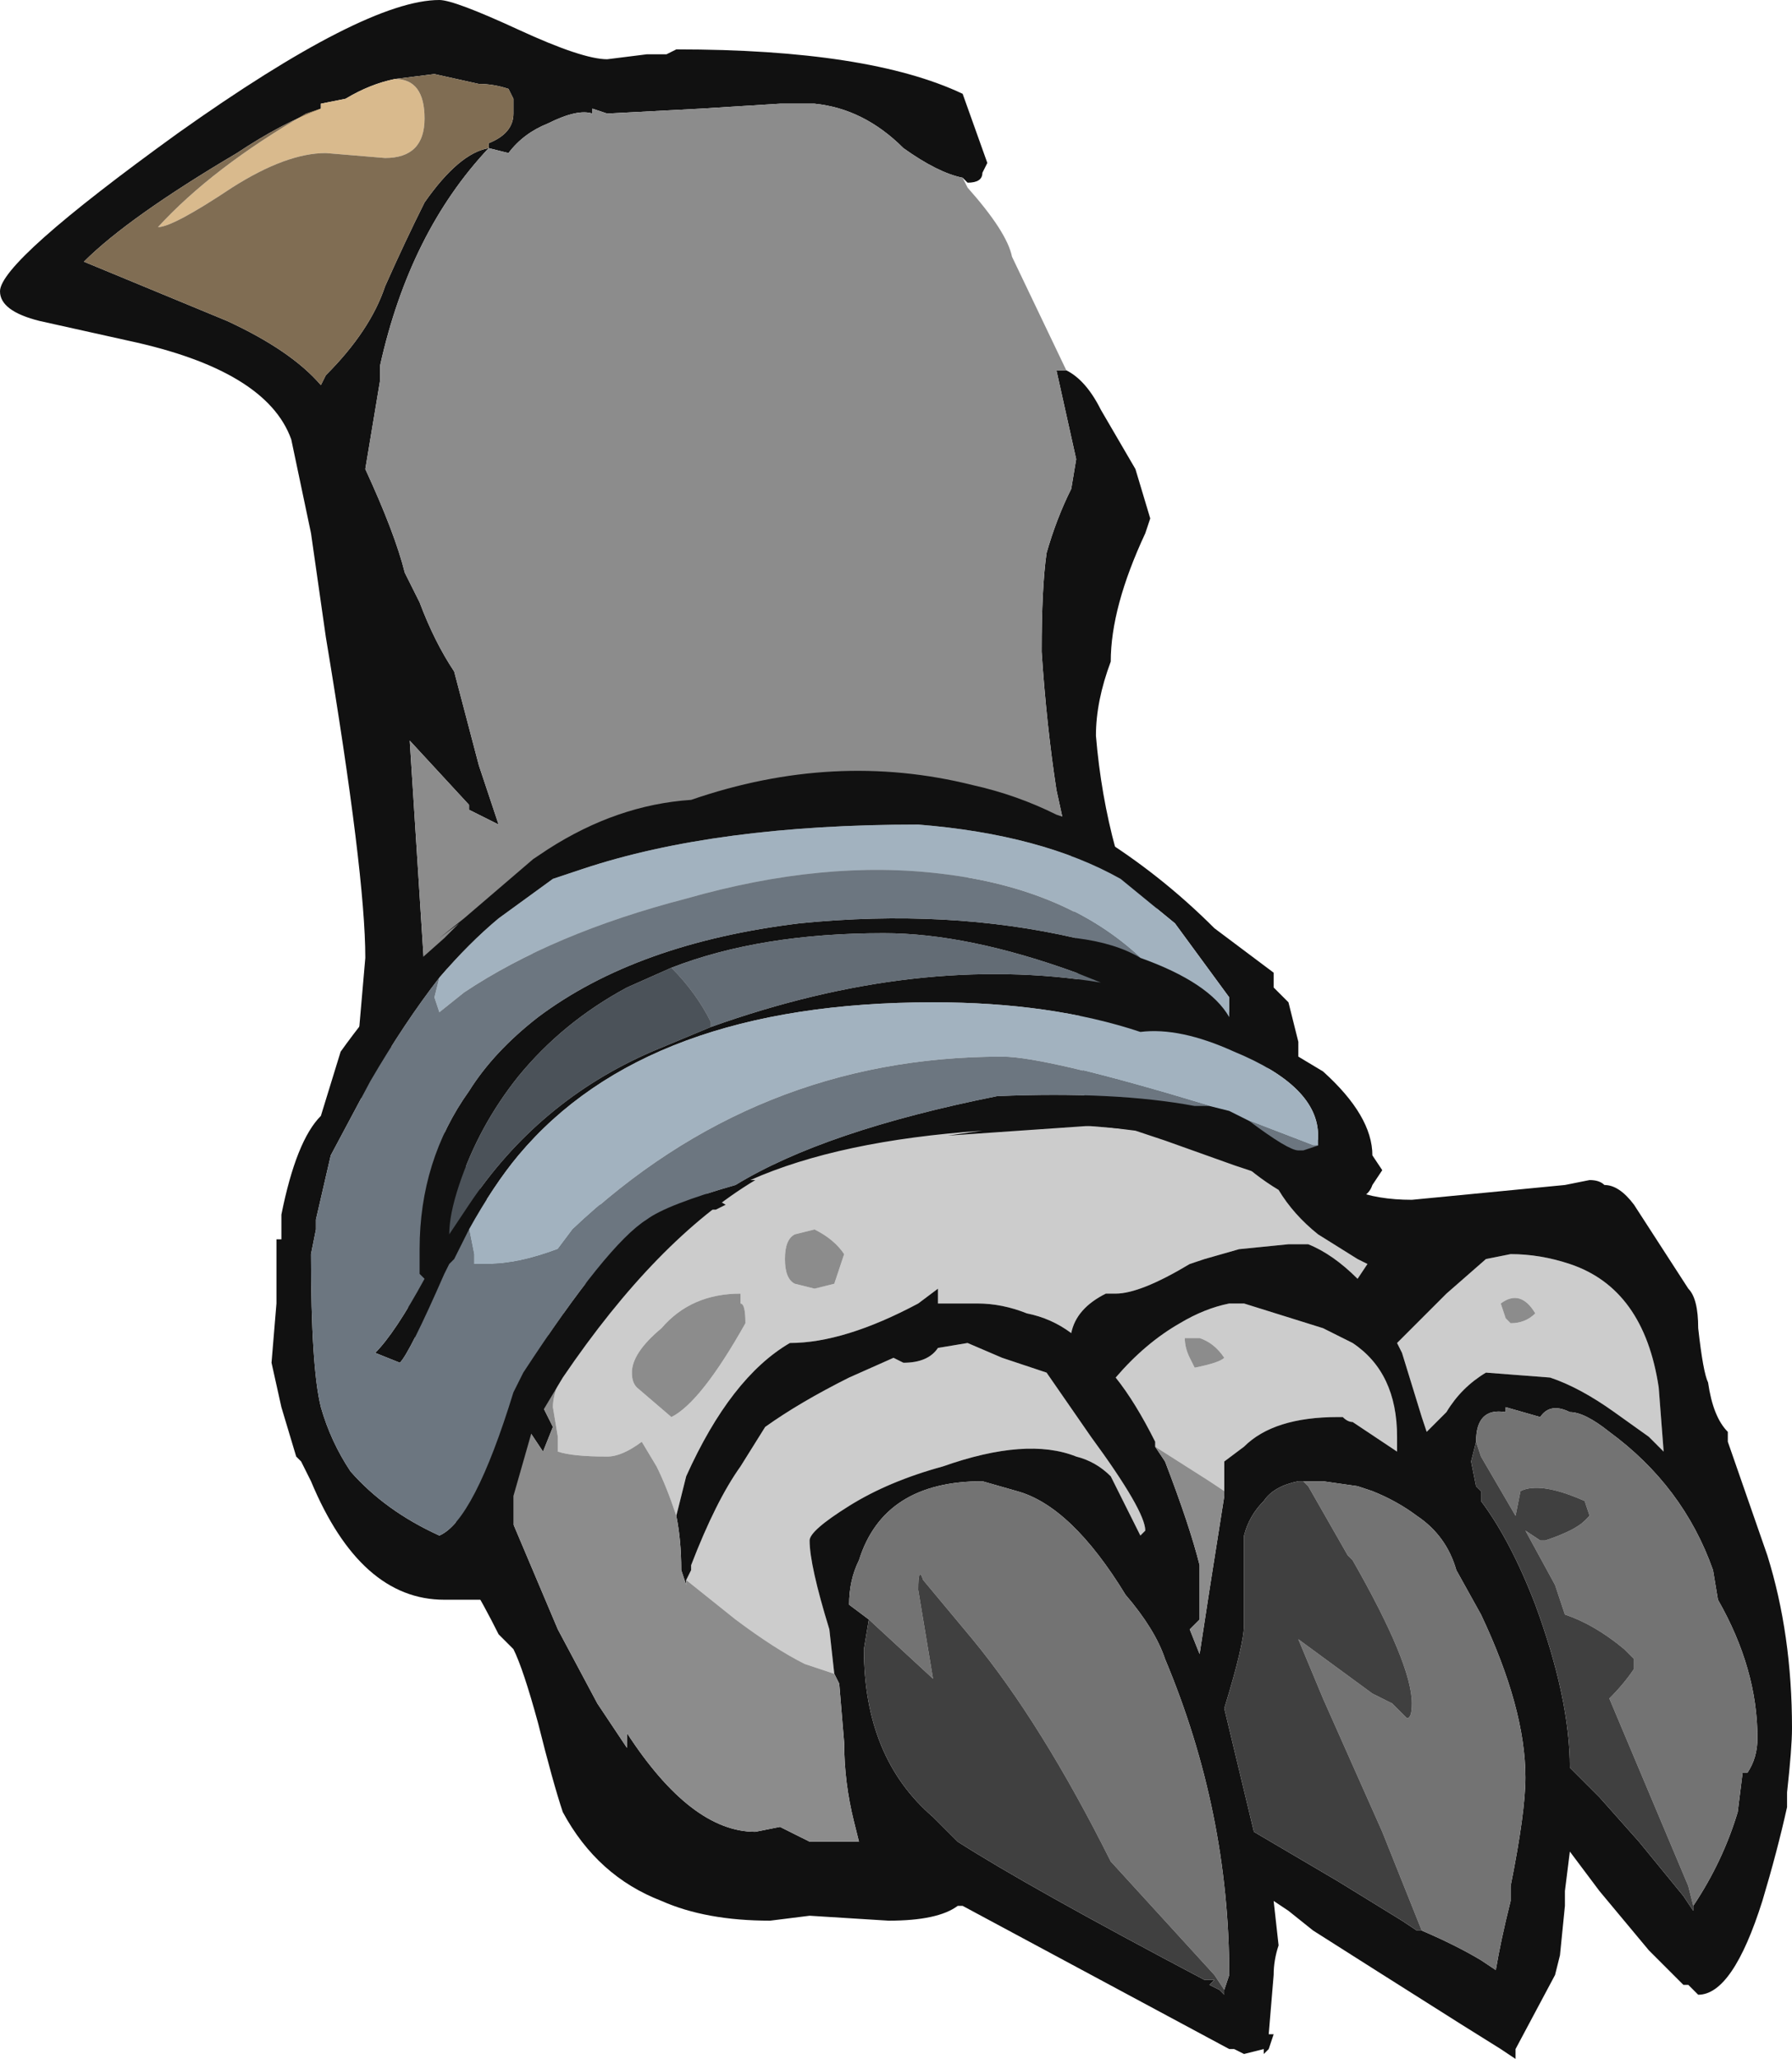 <?xml version="1.0" encoding="UTF-8" standalone="no"?>
<svg xmlns:ffdec="https://www.free-decompiler.com/flash" xmlns:xlink="http://www.w3.org/1999/xlink" ffdec:objectType="shape" height="20.85px" width="18.15px" xmlns="http://www.w3.org/2000/svg">
  <g transform="matrix(1.0, 0.0, 0.0, 1.0, 8.5, 19.1)">
    <path d="M2.35 -10.4 L2.5 -7.7 3.1 -7.65 4.0 -7.4 Q4.2 -7.2 4.45 -7.05 4.6 -6.8 4.85 -6.6 L5.25 -6.35 5.35 -6.3 5.25 -6.15 Q5.0 -6.4 4.75 -6.5 L4.55 -6.5 4.05 -6.45 3.7 -6.35 3.55 -6.3 Q3.05 -6.0 2.8 -6.0 L2.7 -6.0 Q2.4 -5.85 2.35 -5.6 2.15 -5.75 1.9 -5.8 1.65 -5.9 1.4 -5.9 L1.0 -5.9 1.0 -6.05 0.8 -5.9 Q0.05 -5.5 -0.5 -5.5 -1.1 -5.15 -1.55 -4.15 L-1.65 -3.75 Q-1.75 -4.05 -1.85 -4.25 L-2.0 -4.5 Q-2.2 -4.35 -2.35 -4.35 -2.7 -4.35 -2.85 -4.4 L-2.85 -4.55 -2.9 -4.85 Q-2.9 -5.1 -2.6 -5.5 L-2.85 -5.9 -1.6 -6.8 -1.3 -6.85 -1.25 -6.85 -1.15 -6.9 Q-1.4 -7.05 -1.65 -7.15 L-3.35 -6.6 -4.6 -8.6 -4.2 -9.25 2.35 -10.4 M-1.55 -3.1 L-1.5 -3.2 -1.5 -3.25 Q-1.25 -3.9 -1.0 -4.25 L-0.75 -4.65 Q-0.4 -4.9 0.1 -5.15 L0.55 -5.35 0.65 -5.3 Q0.9 -5.3 1.0 -5.45 L1.3 -5.5 1.65 -5.35 2.1 -5.2 2.55 -4.55 Q3.1 -3.8 3.1 -3.6 L3.05 -3.55 2.75 -4.15 Q2.6 -4.3 2.4 -4.35 1.9 -4.55 1.05 -4.25 0.5 -4.1 0.1 -3.85 -0.3 -3.6 -0.3 -3.5 -0.3 -3.25 -0.1 -2.6 L-0.05 -2.15 -0.35 -2.25 Q-0.65 -2.4 -1.05 -2.7 L-1.55 -3.1 M5.65 -5.5 L6.15 -6.0 6.55 -6.35 6.8 -6.4 Q7.1 -6.4 7.4 -6.3 8.15 -6.05 8.3 -5.05 L8.35 -4.4 8.2 -4.55 7.85 -4.8 Q7.5 -5.05 7.2 -5.15 L6.55 -5.2 Q6.3 -5.05 6.15 -4.8 L5.95 -4.6 5.9 -4.75 5.7 -5.4 5.65 -5.5 M3.2 -4.45 L3.2 -4.5 Q3.0 -4.9 2.8 -5.15 3.1 -5.5 3.45 -5.7 3.7 -5.85 3.95 -5.9 L4.1 -5.9 4.9 -5.65 5.2 -5.5 Q5.65 -5.2 5.65 -4.55 L5.65 -4.4 5.2 -4.7 Q5.15 -4.7 5.1 -4.75 L5.05 -4.75 Q4.4 -4.75 4.1 -4.45 L3.9 -4.3 3.9 -4.0 3.75 -4.1 3.2 -4.45 M3.5 -5.55 Q3.5 -5.45 3.55 -5.35 L3.6 -5.25 Q3.85 -5.3 3.9 -5.35 3.8 -5.5 3.65 -5.55 L3.5 -5.55 M6.8 -5.7 Q6.95 -5.7 7.05 -5.8 6.9 -6.05 6.7 -5.9 L6.75 -5.75 6.8 -5.7 M-1.0 -5.9 L-1.0 -6.0 Q-1.5 -6.0 -1.8 -5.65 -2.1 -5.4 -2.1 -5.2 -2.1 -5.1 -2.05 -5.05 L-1.7 -4.75 Q-1.4 -4.9 -0.95 -5.7 -0.95 -5.9 -1.0 -5.9 M-0.45 -6.6 Q-0.55 -6.55 -0.55 -6.35 -0.55 -6.15 -0.45 -6.1 L-0.25 -6.05 -0.05 -6.1 0.05 -6.4 Q-0.05 -6.55 -0.25 -6.65 L-0.45 -6.6" fill="#cccccc" fill-rule="evenodd" stroke="none"/>
    <path d="M2.3 -15.35 Q2.5 -15.25 2.65 -14.95 L3.0 -14.35 3.15 -13.85 3.1 -13.7 Q2.75 -12.95 2.75 -12.4 2.6 -12.0 2.6 -11.65 2.65 -11.05 2.8 -10.5 L5.2 -7.05 Q5.45 -6.95 5.8 -6.95 L7.35 -7.1 7.6 -7.15 Q7.7 -7.15 7.75 -7.1 7.9 -7.1 8.05 -6.9 L8.6 -6.05 Q8.7 -5.95 8.7 -5.65 8.75 -5.2 8.8 -5.1 8.85 -4.75 9.0 -4.6 L9.0 -4.5 9.4 -3.35 Q9.65 -2.55 9.65 -1.6 9.65 -1.4 9.6 -0.95 L9.6 -0.8 Q9.5 -0.35 9.35 0.15 9.05 1.1 8.7 1.1 L8.6 1.0 8.55 1.0 8.2 0.65 7.7 0.05 7.4 -0.35 7.35 0.05 7.35 0.2 7.3 0.7 7.25 0.9 6.85 1.65 6.85 1.75 6.7 1.65 6.3 1.4 Q5.35 0.8 4.8 0.45 L4.55 0.25 4.4 0.15 4.45 0.6 Q4.4 0.75 4.4 0.9 L4.35 1.5 4.4 1.5 4.35 1.65 4.3 1.7 4.3 1.65 4.1 1.7 4.0 1.65 3.95 1.65 1.25 0.2 1.2 0.2 Q1.0 0.35 0.5 0.35 L-0.3 0.3 -0.7 0.35 Q-1.35 0.35 -1.8 0.15 -2.45 -0.1 -2.8 -0.75 -2.9 -1.05 -3.05 -1.65 -3.2 -2.2 -3.3 -2.4 L-3.45 -2.55 Q-3.6 -2.85 -3.75 -3.1 L-4.9 -8.25 -4.8 -9.4 Q-4.8 -10.25 -5.2 -12.65 L-5.35 -13.7 -5.55 -14.65 Q-5.8 -15.35 -7.2 -15.65 L-8.1 -15.85 Q-8.5 -15.95 -8.5 -16.15 -8.5 -16.45 -6.7 -17.75 -4.8 -19.1 -4.05 -19.1 -3.9 -19.1 -3.25 -18.8 -2.6 -18.5 -2.35 -18.5 L-1.95 -18.55 -1.75 -18.55 -1.65 -18.6 Q0.3 -18.6 1.25 -18.15 L1.5 -17.45 1.45 -17.35 Q1.45 -17.25 1.3 -17.25 L1.25 -17.3 Q1.0 -17.35 0.65 -17.6 0.25 -18.0 -0.25 -18.05 L-0.6 -18.05 -1.4 -18.0 -2.35 -17.95 -2.5 -18.0 -2.5 -17.95 Q-2.65 -18.0 -2.95 -17.85 -3.2 -17.75 -3.35 -17.55 L-3.55 -17.6 Q-4.35 -16.75 -4.65 -15.4 L-4.65 -15.25 -4.8 -14.35 Q-4.5 -13.7 -4.4 -13.3 L-4.25 -13.0 Q-4.1 -12.6 -3.9 -12.3 L-3.65 -11.35 -3.45 -10.75 Q-3.65 -10.85 -3.75 -10.9 L-3.75 -10.95 -4.35 -11.6 -4.2 -9.25 -4.6 -8.6 -3.35 -6.6 -1.65 -7.15 Q-1.4 -7.05 -1.15 -6.9 L-1.25 -6.85 -1.3 -6.85 -1.6 -6.8 -2.85 -5.9 -3.1 -5.05 Q-3.0 -4.85 -2.9 -4.65 L-3.0 -4.4 -3.3 -4.85 -3.4 -3.9 -2.85 -2.6 -2.45 -1.85 -2.15 -1.4 -2.15 -1.55 Q-1.5 -0.55 -0.85 -0.55 L-0.6 -0.6 -0.3 -0.45 0.2 -0.45 0.15 -0.65 Q0.05 -1.05 0.05 -1.45 L0.0 -2.05 -0.05 -2.15 -0.1 -2.6 Q-0.3 -3.25 -0.3 -3.5 -0.3 -3.6 0.1 -3.85 0.5 -4.1 1.05 -4.25 1.9 -4.55 2.4 -4.35 2.6 -4.3 2.75 -4.15 L3.05 -3.55 3.1 -3.6 Q3.1 -3.8 2.55 -4.55 L2.1 -5.2 1.65 -5.35 1.3 -5.5 1.0 -5.45 Q0.9 -5.3 0.65 -5.3 L0.55 -5.35 0.1 -5.15 Q-0.4 -4.9 -0.75 -4.65 L-1.0 -4.25 Q-1.25 -3.9 -1.5 -3.25 L-1.5 -3.2 -1.55 -3.1 -1.55 -3.05 -1.6 -3.2 Q-1.6 -3.5 -1.65 -3.75 L-1.55 -4.15 Q-1.1 -5.15 -0.5 -5.5 0.05 -5.5 0.8 -5.9 L1.0 -6.05 1.0 -5.9 1.4 -5.9 Q1.65 -5.9 1.9 -5.8 2.15 -5.75 2.35 -5.6 2.4 -5.85 2.7 -6.0 L2.8 -6.0 Q3.05 -6.0 3.55 -6.3 L3.7 -6.35 4.05 -6.45 4.55 -6.5 4.75 -6.5 Q5.0 -6.4 5.25 -6.15 L5.35 -6.3 5.25 -6.35 4.85 -6.6 Q4.6 -6.8 4.45 -7.05 4.2 -7.2 4.0 -7.4 L3.1 -7.65 2.5 -7.7 2.35 -10.4 Q2.3 -10.65 2.2 -11.1 2.1 -11.75 2.05 -12.5 2.05 -13.15 2.1 -13.5 2.2 -13.85 2.35 -14.15 L2.4 -14.45 2.2 -15.35 2.3 -15.35 M3.9 -4.0 L3.9 -4.3 4.1 -4.45 Q4.4 -4.75 5.05 -4.75 L5.1 -4.75 Q5.15 -4.7 5.2 -4.7 L5.65 -4.4 5.65 -4.55 Q5.65 -5.2 5.2 -5.5 L4.9 -5.65 4.1 -5.9 3.95 -5.9 Q3.7 -5.85 3.45 -5.7 3.1 -5.5 2.8 -5.15 3.0 -4.9 3.2 -4.5 L3.2 -4.45 3.3 -4.3 Q3.55 -3.65 3.65 -3.25 L3.65 -2.7 3.55 -2.6 3.65 -2.35 3.75 -3.0 3.9 -3.95 3.9 -4.0 M5.65 -5.5 L5.7 -5.4 5.9 -4.75 5.95 -4.6 6.15 -4.8 Q6.3 -5.05 6.55 -5.2 L7.2 -5.15 Q7.5 -5.05 7.85 -4.8 L8.2 -4.55 8.35 -4.4 8.3 -5.05 Q8.15 -6.05 7.4 -6.3 7.1 -6.4 6.8 -6.4 L6.55 -6.35 6.15 -6.0 5.65 -5.5 M4.7 -4.1 L4.65 -4.1 Q4.4 -4.05 4.3 -3.9 4.15 -3.75 4.1 -3.55 L4.1 -2.65 Q4.1 -2.45 3.9 -1.8 L4.2 -0.55 5.05 -0.05 5.7 0.35 5.85 0.45 5.9 0.45 Q6.25 0.6 6.5 0.75 L6.65 0.85 Q6.7 0.55 6.8 0.15 L6.8 0.0 Q6.95 -0.75 6.95 -1.1 6.95 -1.8 6.5 -2.75 L6.25 -3.2 Q6.15 -3.55 5.85 -3.75 5.65 -3.9 5.4 -4.0 L5.25 -4.05 4.9 -4.1 4.7 -4.1 M3.9 1.05 L3.95 0.9 Q3.95 -0.75 3.3 -2.3 3.2 -2.6 2.9 -2.95 2.35 -3.85 1.8 -4.0 L1.45 -4.1 Q0.45 -4.1 0.2 -3.3 0.1 -3.1 0.1 -2.85 L0.3 -2.7 0.25 -2.4 Q0.25 -1.3 0.95 -0.7 L1.15 -0.5 1.2 -0.45 Q1.9 0.0 3.7 0.95 L3.8 0.95 3.75 1.0 3.85 1.05 3.9 1.1 3.9 1.05 M8.65 0.2 Q8.95 -0.25 9.1 -0.75 L9.15 -1.15 9.2 -1.15 Q9.3 -1.3 9.3 -1.5 9.3 -2.2 8.9 -2.9 L8.85 -3.2 Q8.55 -4.05 7.8 -4.6 7.55 -4.8 7.4 -4.8 7.2 -4.9 7.1 -4.75 L6.75 -4.85 6.75 -4.8 Q6.45 -4.85 6.45 -4.5 L6.4 -4.3 6.45 -4.05 6.5 -4.0 6.5 -3.9 Q6.8 -3.5 7.05 -2.85 7.4 -1.9 7.4 -1.2 L7.7 -0.9 8.1 -0.45 8.55 0.1 8.65 0.25 8.65 0.2 M-5.25 -18.0 Q-5.65 -17.85 -6.1 -17.55 -7.2 -16.9 -7.65 -16.45 L-6.2 -15.85 Q-5.55 -15.55 -5.25 -15.2 L-5.2 -15.3 Q-4.75 -15.75 -4.6 -16.2 -4.4 -16.65 -4.2 -17.05 -3.85 -17.55 -3.55 -17.6 L-3.55 -17.65 Q-3.3 -17.75 -3.3 -17.95 L-3.3 -18.1 -3.35 -18.2 Q-3.5 -18.25 -3.65 -18.25 L-4.1 -18.35 -4.5 -18.3 Q-4.75 -18.25 -5.0 -18.1 L-5.25 -18.05 -5.25 -18.0" fill="#111111" fill-rule="evenodd" stroke="none"/>
    <path d="M1.25 -17.3 L1.3 -17.2 Q1.7 -16.75 1.75 -16.5 L2.3 -15.35 2.2 -15.35 2.4 -14.45 2.35 -14.15 Q2.2 -13.85 2.1 -13.5 2.05 -13.15 2.05 -12.5 2.1 -11.75 2.2 -11.1 2.3 -10.65 2.35 -10.4 L-4.2 -9.25 -4.35 -11.6 -3.75 -10.95 -3.75 -10.9 Q-3.65 -10.85 -3.45 -10.75 L-3.65 -11.35 -3.9 -12.3 Q-4.1 -12.6 -4.25 -13.0 L-4.4 -13.3 Q-4.5 -13.7 -4.8 -14.35 L-4.65 -15.25 -4.65 -15.4 Q-4.35 -16.75 -3.55 -17.6 L-3.35 -17.55 Q-3.2 -17.75 -2.95 -17.85 -2.65 -18.0 -2.5 -17.95 L-2.5 -18.0 -2.35 -17.95 -1.4 -18.0 -0.6 -18.05 -0.25 -18.05 Q0.25 -18.0 0.65 -17.6 1.0 -17.35 1.25 -17.3 M-1.65 -3.75 Q-1.6 -3.5 -1.6 -3.2 L-1.55 -3.05 -1.55 -3.1 -1.05 -2.7 Q-0.65 -2.4 -0.35 -2.25 L-0.05 -2.15 0.0 -2.05 0.05 -1.45 Q0.05 -1.05 0.15 -0.65 L0.2 -0.45 -0.3 -0.45 -0.6 -0.6 -0.85 -0.55 Q-1.5 -0.55 -2.15 -1.55 L-2.15 -1.4 -2.45 -1.85 -2.85 -2.6 -3.4 -3.9 -3.3 -4.85 -3.0 -4.4 -2.9 -4.65 Q-3.0 -4.85 -3.1 -5.05 L-2.85 -5.9 -2.6 -5.5 Q-2.9 -5.1 -2.9 -4.85 L-2.85 -4.55 -2.85 -4.4 Q-2.7 -4.35 -2.35 -4.35 -2.2 -4.35 -2.0 -4.5 L-1.85 -4.25 Q-1.75 -4.05 -1.65 -3.75 M3.9 -4.0 L3.9 -3.95 3.75 -3.0 3.65 -2.35 3.55 -2.6 3.65 -2.7 3.65 -3.25 Q3.55 -3.65 3.3 -4.3 L3.2 -4.45 3.75 -4.1 3.9 -4.0 M3.5 -5.55 L3.65 -5.55 Q3.8 -5.5 3.9 -5.35 3.85 -5.3 3.6 -5.25 L3.55 -5.35 Q3.5 -5.45 3.5 -5.55 M6.8 -5.7 L6.75 -5.75 6.7 -5.9 Q6.9 -6.05 7.05 -5.8 6.95 -5.7 6.8 -5.7 M-0.45 -6.6 L-0.25 -6.65 Q-0.05 -6.55 0.05 -6.4 L-0.05 -6.1 -0.25 -6.05 -0.45 -6.1 Q-0.55 -6.15 -0.55 -6.35 -0.55 -6.55 -0.45 -6.6 M-1.0 -5.9 Q-0.95 -5.9 -0.95 -5.7 -1.4 -4.9 -1.7 -4.75 L-2.05 -5.05 Q-2.1 -5.1 -2.1 -5.2 -2.1 -5.4 -1.8 -5.65 -1.5 -6.0 -1.0 -6.0 L-1.0 -5.9" fill="#8c8c8c" fill-rule="evenodd" stroke="none"/>
    <path d="M-4.5 -18.3 Q-4.2 -18.3 -4.2 -17.9 -4.2 -17.5 -4.6 -17.5 L-5.2 -17.55 Q-5.6 -17.55 -6.15 -17.2 -6.75 -16.8 -6.9 -16.8 -6.35 -17.4 -5.4 -17.95 L-5.25 -18.0 -5.25 -18.05 -5.0 -18.1 Q-4.75 -18.25 -4.5 -18.3" fill="#d9ba8d" fill-rule="evenodd" stroke="none"/>
    <path d="M-3.35 -6.6 L-4.6 -8.6 -3.35 -6.6 M-5.25 -18.0 L-5.4 -17.95 Q-6.35 -17.4 -6.9 -16.8 -6.75 -16.8 -6.15 -17.2 -5.6 -17.55 -5.2 -17.55 L-4.6 -17.5 Q-4.2 -17.5 -4.2 -17.9 -4.2 -18.3 -4.5 -18.3 L-4.1 -18.35 -3.65 -18.25 Q-3.5 -18.25 -3.35 -18.2 L-3.3 -18.1 -3.3 -17.95 Q-3.3 -17.75 -3.55 -17.65 L-3.55 -17.6 Q-3.85 -17.55 -4.2 -17.05 -4.4 -16.65 -4.6 -16.2 -4.75 -15.75 -5.2 -15.3 L-5.25 -15.2 Q-5.55 -15.55 -6.2 -15.85 L-7.65 -16.45 Q-7.2 -16.9 -6.1 -17.55 -5.65 -17.85 -5.25 -18.0" fill="#806d53" fill-rule="evenodd" stroke="none"/>
    <path d="M5.9 0.45 L5.5 -0.55 4.9 -1.9 4.65 -2.5 5.4 -1.95 5.6 -1.85 5.75 -1.7 Q5.8 -1.7 5.8 -1.85 5.8 -2.25 5.2 -3.3 L5.15 -3.35 4.75 -4.05 4.7 -4.1 4.9 -4.1 5.25 -4.05 5.4 -4.0 Q5.65 -3.9 5.85 -3.75 6.15 -3.55 6.25 -3.2 L6.5 -2.75 Q6.95 -1.8 6.95 -1.1 6.95 -0.75 6.8 0.0 L6.8 0.15 Q6.7 0.55 6.65 0.85 L6.5 0.75 Q6.25 0.6 5.9 0.45 M0.3 -2.7 L0.1 -2.85 Q0.1 -3.1 0.2 -3.3 0.45 -4.1 1.45 -4.1 L1.8 -4.0 Q2.35 -3.85 2.9 -2.95 3.2 -2.6 3.3 -2.3 3.95 -0.75 3.95 0.9 L3.9 1.05 3.8 0.9 2.75 -0.25 Q2.05 -1.65 1.35 -2.5 L0.85 -3.1 Q0.8 -3.25 0.8 -3.0 L0.95 -2.1 0.3 -2.7 M6.45 -4.5 Q6.45 -4.85 6.75 -4.8 L6.75 -4.85 7.1 -4.75 Q7.2 -4.9 7.4 -4.8 7.55 -4.8 7.8 -4.6 8.55 -4.05 8.85 -3.2 L8.9 -2.9 Q9.3 -2.2 9.3 -1.5 9.3 -1.3 9.2 -1.15 L9.15 -1.15 9.1 -0.75 Q8.95 -0.25 8.65 0.2 L8.6 0.0 Q8.2 -0.95 7.8 -1.9 7.95 -2.05 8.05 -2.2 L8.05 -2.3 7.95 -2.4 Q7.65 -2.65 7.35 -2.75 L7.25 -3.05 6.95 -3.6 7.1 -3.5 7.15 -3.5 Q7.45 -3.6 7.55 -3.7 L7.6 -3.75 7.55 -3.9 Q7.1 -4.1 6.9 -4.0 L6.85 -3.75 6.5 -4.35 6.45 -4.5" fill="#737373" fill-rule="evenodd" stroke="none"/>
    <path d="M5.9 0.45 L5.85 0.45 5.7 0.35 5.05 -0.05 4.2 -0.55 3.9 -1.8 Q4.1 -2.45 4.1 -2.65 L4.1 -3.55 Q4.15 -3.75 4.3 -3.9 4.4 -4.05 4.65 -4.1 L4.7 -4.1 4.75 -4.05 5.15 -3.35 5.2 -3.3 Q5.8 -2.25 5.8 -1.85 5.8 -1.7 5.75 -1.7 L5.6 -1.85 5.4 -1.95 4.65 -2.5 4.9 -1.9 5.5 -0.55 5.9 0.45 M0.3 -2.7 L0.95 -2.1 0.8 -3.0 Q0.8 -3.25 0.85 -3.1 L1.35 -2.5 Q2.05 -1.65 2.75 -0.25 L3.8 0.9 3.9 1.05 3.9 1.1 3.85 1.05 3.75 1.0 3.8 0.95 3.7 0.95 Q1.9 0.0 1.2 -0.45 L1.15 -0.5 0.95 -0.7 Q0.25 -1.3 0.25 -2.4 L0.3 -2.7 M8.65 0.2 L8.65 0.25 8.55 0.1 8.1 -0.45 7.7 -0.9 7.4 -1.2 Q7.4 -1.9 7.05 -2.85 6.8 -3.5 6.5 -3.9 L6.5 -4.0 6.45 -4.05 6.4 -4.3 6.45 -4.5 6.5 -4.35 6.85 -3.75 6.9 -4.0 Q7.1 -4.1 7.55 -3.9 L7.6 -3.75 7.55 -3.7 Q7.45 -3.6 7.15 -3.5 L7.1 -3.5 6.95 -3.6 7.25 -3.05 7.35 -2.75 Q7.65 -2.65 7.95 -2.4 L8.05 -2.3 8.05 -2.2 Q7.95 -2.05 7.8 -1.9 8.2 -0.95 8.6 0.0 L8.65 0.2" fill="#404040" fill-rule="evenodd" stroke="none"/>
    <path d="M2.2 -10.85 L2.35 -10.8 2.6 -10.65 Q3.25 -10.25 3.8 -9.7 L4.4 -9.25 4.4 -9.1 4.55 -8.95 4.6 -8.75 4.65 -8.55 4.65 -8.4 4.9 -8.25 Q5.4 -7.8 5.4 -7.4 L5.5 -7.25 5.4 -7.1 Q5.35 -6.95 5.15 -6.95 4.75 -6.95 4.3 -7.2 L4.0 -7.3 3.3 -7.55 3.0 -7.65 2.6 -7.7 2.55 -7.7 1.1 -7.6 1.45 -7.65 Q0.0 -7.55 -0.9 -7.15 L-0.85 -7.15 Q-1.85 -6.55 -2.8 -5.15 L-3.1 -4.65 -3.3 -3.95 -3.3 -3.5 -3.5 -3.3 -3.45 -3.15 -3.5 -2.9 -4.0 -2.9 Q-4.85 -2.9 -5.35 -4.1 L-5.45 -4.3 -5.5 -4.35 -5.65 -4.85 -5.75 -5.3 -5.7 -5.9 -5.7 -6.55 -5.65 -6.55 -5.65 -6.8 Q-5.5 -7.55 -5.25 -7.8 L-5.05 -8.45 Q-4.8 -8.8 -4.45 -9.2 L-4.0 -9.6 -3.85 -9.75 -4.05 -9.6 -3.8 -9.8 -3.1 -10.4 -2.95 -10.5 Q-2.25 -10.95 -1.5 -11.0 -0.05 -11.5 1.35 -11.15 1.8 -11.05 2.2 -10.85 M-1.3 -8.7 Q0.8 -9.45 2.65 -9.15 L2.4 -9.25 Q1.3 -9.65 0.45 -9.65 -0.8 -9.65 -1.7 -9.3 L-2.15 -9.1 Q-2.8 -8.75 -3.25 -8.2 -3.65 -7.7 -3.85 -7.1 -3.95 -6.8 -3.95 -6.6 L-3.75 -6.9 Q-3.05 -7.95 -1.9 -8.45 L-1.3 -8.7 M3.05 -9.4 Q3.75 -9.15 3.95 -8.8 L3.95 -9.0 3.4 -9.75 2.85 -10.2 Q2.05 -10.65 0.8 -10.75 -1.25 -10.75 -2.6 -10.3 L-2.9 -10.2 -3.45 -9.8 Q-3.75 -9.55 -4.05 -9.2 -4.4 -8.75 -4.75 -8.15 L-5.15 -7.4 -5.3 -6.75 -5.3 -6.65 -5.35 -6.4 Q-5.35 -5.25 -5.25 -4.85 -5.15 -4.5 -4.95 -4.2 -4.6 -3.8 -4.05 -3.55 -3.7 -3.7 -3.3 -5.0 L-3.2 -5.2 Q-2.35 -6.5 -1.95 -6.75 -1.75 -6.9 -1.05 -7.1 -0.15 -7.65 1.6 -8.0 2.8 -8.05 3.6 -7.9 L3.75 -7.9 3.95 -7.85 4.15 -7.75 Q4.55 -7.45 4.65 -7.45 L4.7 -7.45 4.85 -7.5 4.85 -7.6 Q4.85 -8.1 4.0 -8.45 3.45 -8.7 3.05 -8.65 2.15 -8.95 0.95 -8.95 -1.95 -8.95 -3.25 -7.4 -3.5 -7.1 -3.75 -6.65 L-3.9 -6.35 -3.95 -6.3 -4.0 -6.2 Q-4.35 -5.4 -4.45 -5.3 L-4.7 -5.4 Q-4.5 -5.6 -4.2 -6.15 L-4.25 -6.2 -4.25 -6.45 Q-4.25 -7.35 -3.75 -8.05 -3.5 -8.45 -3.05 -8.8 -2.05 -9.55 -0.4 -9.75 1.1 -9.9 2.4 -9.6 2.8 -9.55 3.05 -9.4" fill="#111111" fill-rule="evenodd" stroke="none"/>
    <path d="M-4.05 -9.2 L-4.1 -9.0 -4.05 -8.85 -3.8 -9.05 Q-2.9 -9.65 -1.55 -10.0 -0.15 -10.4 1.05 -10.25 2.3 -10.1 3.05 -9.4 2.8 -9.55 2.4 -9.6 1.1 -9.9 -0.4 -9.75 -2.05 -9.55 -3.05 -8.8 -3.5 -8.45 -3.75 -8.05 -4.25 -7.35 -4.25 -6.45 L-4.25 -6.2 -4.2 -6.15 Q-4.5 -5.6 -4.7 -5.4 L-4.45 -5.3 Q-4.35 -5.4 -4.0 -6.2 L-3.95 -6.3 -3.9 -6.35 -3.75 -6.65 -3.7 -6.4 -3.7 -6.3 -3.55 -6.3 Q-3.25 -6.3 -2.85 -6.45 L-2.7 -6.65 Q-0.85 -8.4 1.65 -8.4 2.1 -8.4 3.75 -7.9 L3.6 -7.9 Q2.8 -8.05 1.6 -8.0 -0.15 -7.65 -1.05 -7.1 -1.75 -6.9 -1.95 -6.75 -2.35 -6.5 -3.2 -5.2 L-3.3 -5.0 Q-3.7 -3.7 -4.05 -3.55 -4.6 -3.8 -4.95 -4.2 -5.15 -4.5 -5.25 -4.85 -5.35 -5.25 -5.35 -6.4 L-5.3 -6.65 -5.3 -6.75 -5.15 -7.4 -4.75 -8.15 Q-4.4 -8.75 -4.05 -9.2 M4.85 -7.5 L4.7 -7.45 4.65 -7.45 Q4.55 -7.45 4.15 -7.75 L4.8 -7.5 4.85 -7.5" fill="#6c7680" fill-rule="evenodd" stroke="none"/>
    <path d="M-4.05 -9.2 Q-3.75 -9.55 -3.45 -9.8 L-2.9 -10.2 -2.6 -10.3 Q-1.25 -10.75 0.8 -10.75 2.05 -10.65 2.85 -10.2 L3.4 -9.75 3.95 -9.0 3.95 -8.8 Q3.75 -9.15 3.05 -9.4 2.3 -10.1 1.05 -10.25 -0.15 -10.4 -1.55 -10.0 -2.9 -9.65 -3.8 -9.05 L-4.05 -8.85 -4.1 -9.0 -4.05 -9.2 M-3.75 -6.65 Q-3.5 -7.1 -3.25 -7.4 -1.95 -8.95 0.95 -8.95 2.15 -8.95 3.05 -8.65 3.45 -8.7 4.0 -8.45 4.85 -8.1 4.85 -7.6 L4.85 -7.5 4.8 -7.5 4.15 -7.75 3.95 -7.85 3.75 -7.9 Q2.1 -8.4 1.65 -8.4 -0.85 -8.4 -2.7 -6.65 L-2.85 -6.45 Q-3.25 -6.3 -3.55 -6.3 L-3.7 -6.3 -3.7 -6.4 -3.75 -6.65" fill="#a2b2bf" fill-rule="evenodd" stroke="none"/>
    <path d="M-1.7 -9.3 Q-0.8 -9.65 0.45 -9.65 1.3 -9.65 2.4 -9.25 L2.65 -9.15 Q0.8 -9.45 -1.3 -8.7 L-1.3 -8.75 Q-1.45 -9.05 -1.7 -9.3" fill="#636c75" fill-rule="evenodd" stroke="none"/>
    <path d="M-1.7 -9.3 Q-1.45 -9.05 -1.3 -8.75 L-1.3 -8.7 -1.9 -8.45 Q-3.05 -7.95 -3.75 -6.9 L-3.95 -6.6 Q-3.95 -6.8 -3.85 -7.1 -3.65 -7.7 -3.25 -8.2 -2.8 -8.75 -2.15 -9.1 L-1.7 -9.3" fill="#4b5259" fill-rule="evenodd" stroke="none"/>
  </g>
</svg>
